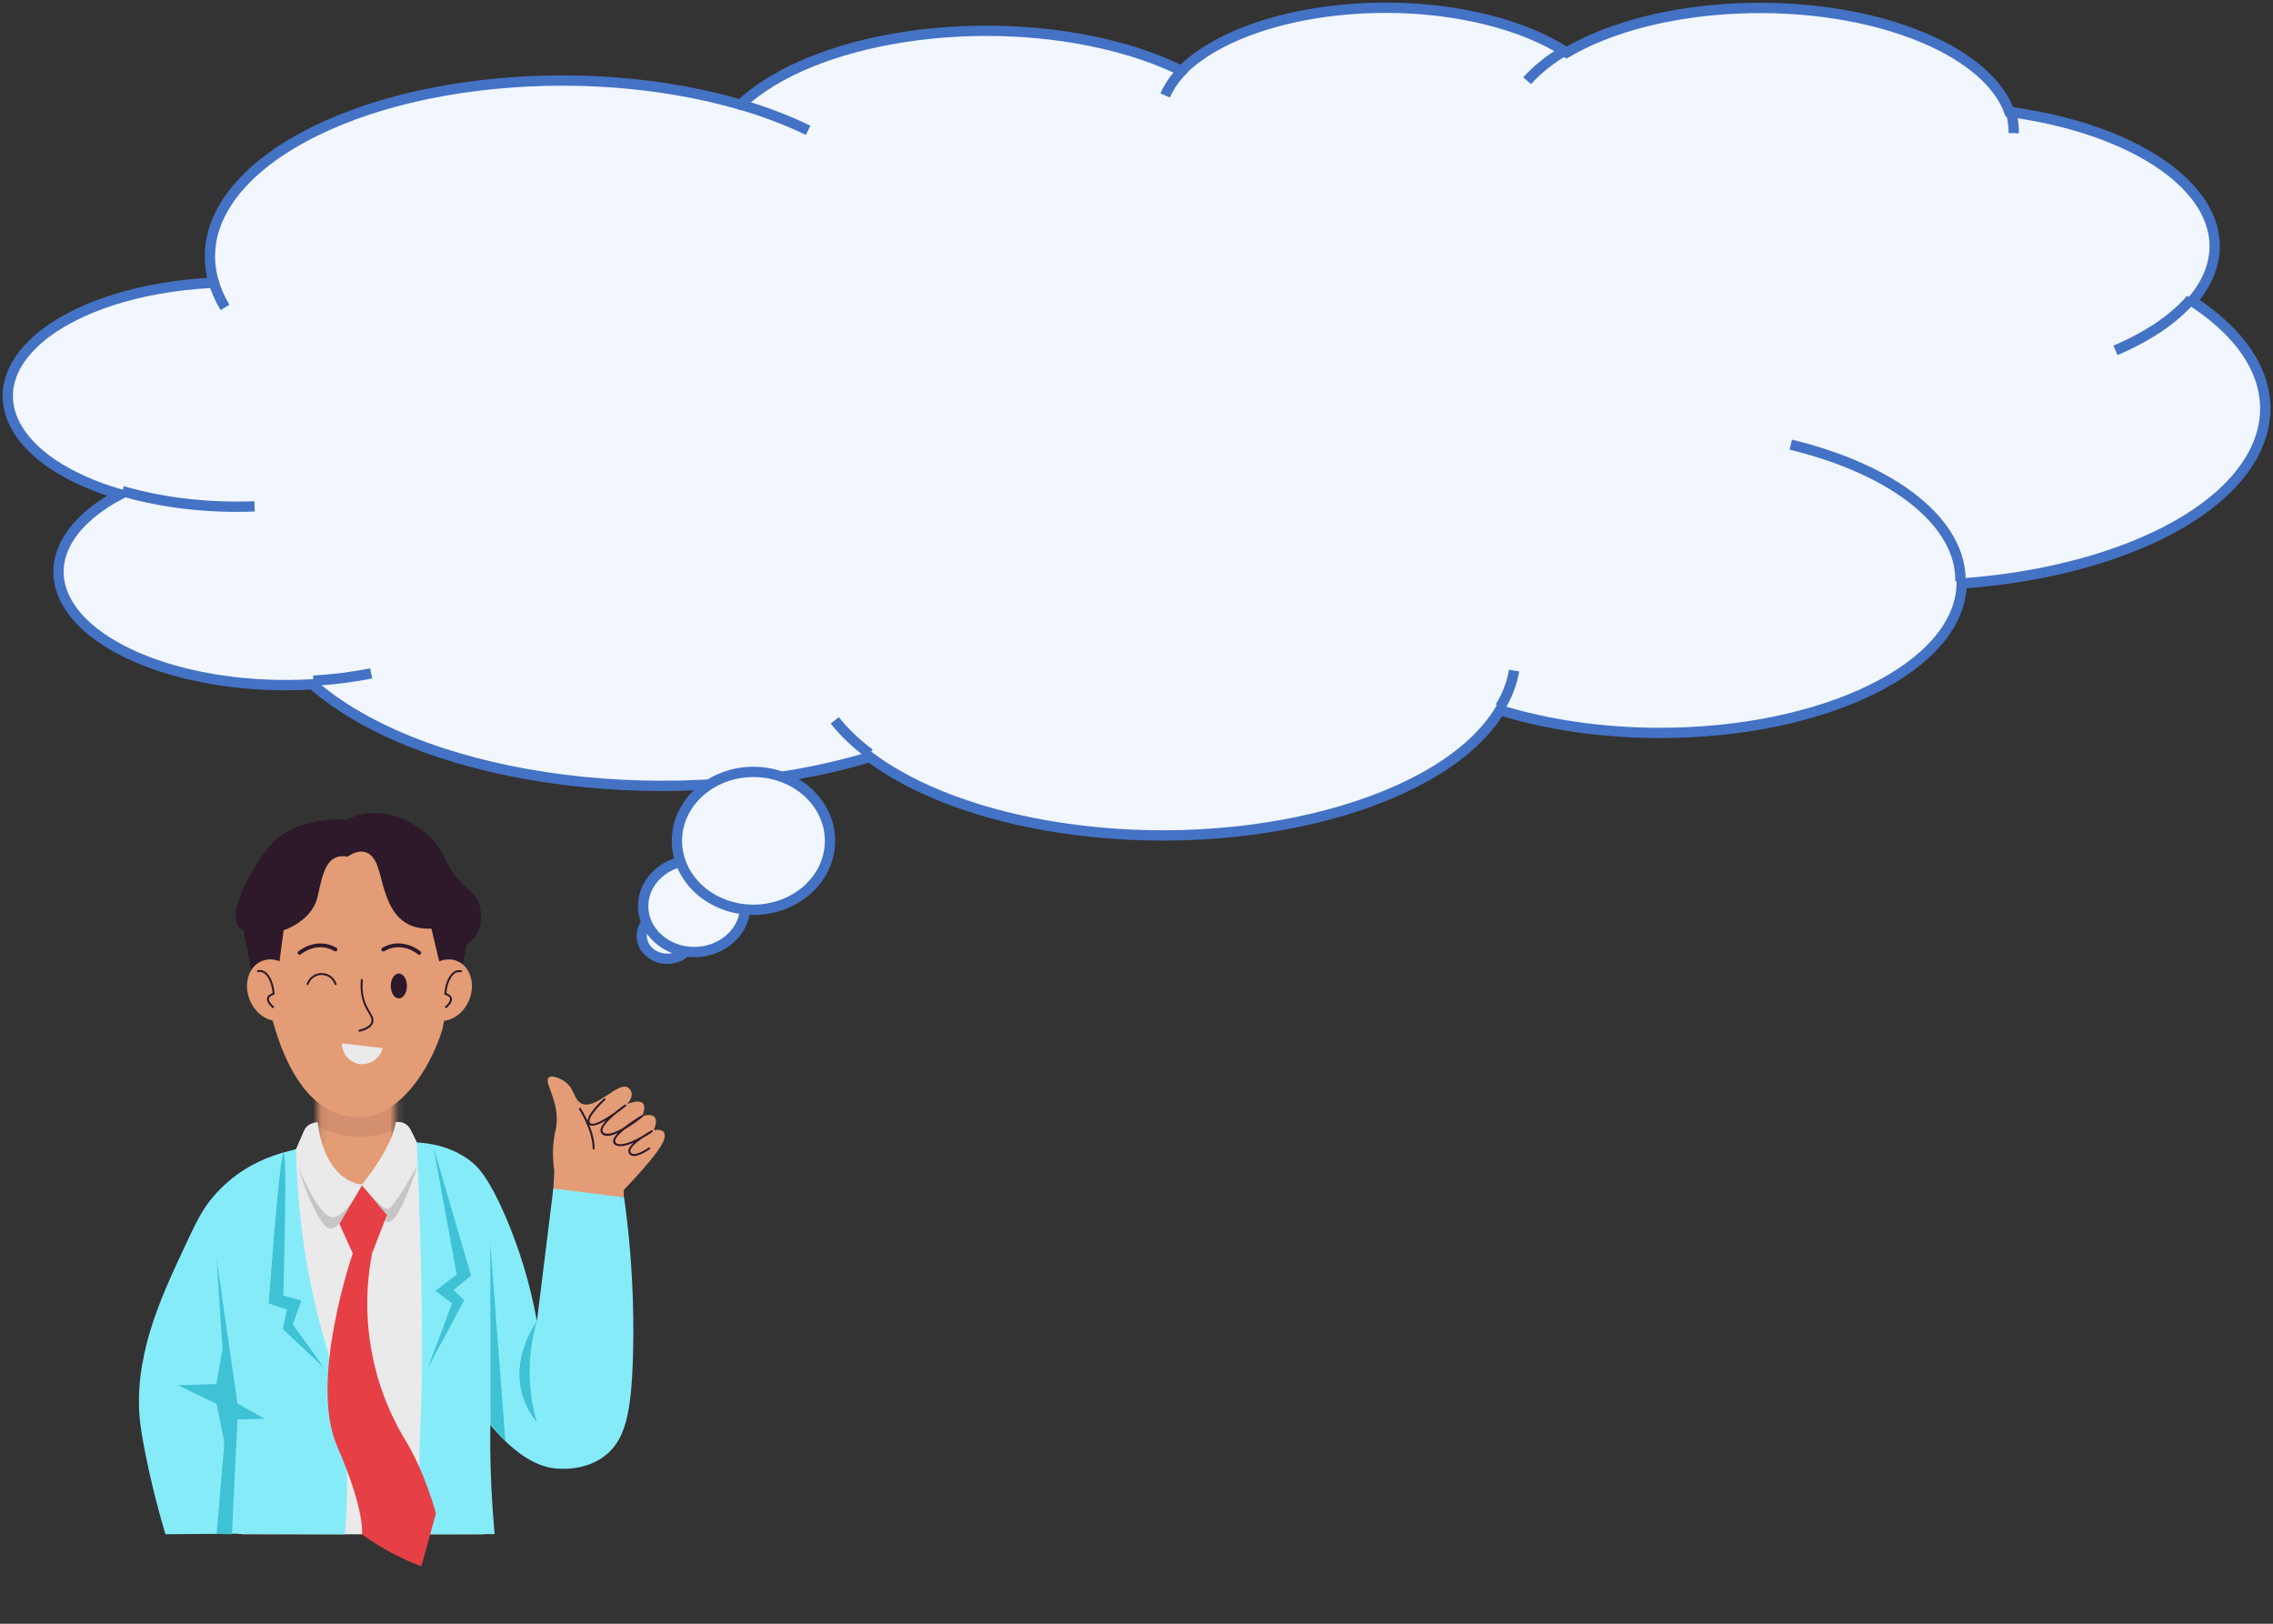 <svg width="294" height="210" viewBox="0 0 294 210" fill="none" xmlns="http://www.w3.org/2000/svg">
<rect x="0" y="0" width="294" height="210" fill="#333333" stroke="none"/>
<path fill-rule="evenodd" clip-rule="evenodd" d="M27.573 36.246C24.179 23.79 41.651 12.319 66.597 10.624C76.706 9.937 86.983 10.964 95.785 13.539C105.112 4.76 126.907 1.424 144.466 6.087C147.536 6.902 150.354 7.936 152.831 9.155C160.096 1.878 177.789 -1.078 192.351 2.552C196.381 3.556 199.897 5.009 202.628 6.799C214.336 -0.083 235.026 -0.933 248.838 4.901C254.644 7.352 258.557 10.733 259.906 14.465C279.089 17.079 290.406 26.98 285.183 36.579C284.744 37.386 284.193 38.176 283.534 38.945C298.919 48.948 295.153 63.284 275.122 70.966C268.886 73.358 261.521 74.906 253.738 75.462C253.565 86.222 235.942 94.876 214.375 94.79C207.17 94.761 200.121 93.738 194.009 91.834C186.714 103.899 161.27 110.717 137.178 107.065C127.081 105.534 118.358 102.296 112.495 97.904C87.827 105.334 55.81 101.338 40.982 88.977C40.795 88.822 40.612 88.665 40.431 88.507C24.288 89.451 9.664 83.698 7.769 75.658C6.76 71.372 9.593 67.083 15.513 63.933C1.535 59.823 -3.161 50.803 5.026 43.785C9.748 39.737 18.03 37.061 27.327 36.579L27.573 36.246Z" fill="#F1F6FF"/>
<path fill-rule="evenodd" clip-rule="evenodd" d="M89.6 121.028C89.6 122.669 88.123 124 86.3 124C84.478 124 83 122.669 83 121.028C83 119.386 84.478 118.056 86.3 118.056C88.123 118.056 89.6 119.386 89.6 121.028Z" fill="#F1F6FF"/>
<path fill-rule="evenodd" clip-rule="evenodd" d="M96.39 117.187C96.39 120.47 93.435 123.132 89.79 123.132C86.145 123.132 83.189 120.47 83.189 117.187C83.189 113.905 86.145 111.243 89.79 111.243C93.435 111.243 96.39 113.905 96.39 117.187Z" fill="#F1F6FF"/>
<path fill-rule="evenodd" clip-rule="evenodd" d="M107.357 108.748C107.357 113.672 102.925 117.664 97.457 117.664C91.989 117.664 87.557 113.672 87.557 108.748C87.557 103.823 91.989 99.831 97.457 99.831C102.925 99.831 107.357 103.823 107.357 108.748Z" fill="#F1F6FF"/>
<path fill-rule="evenodd" clip-rule="evenodd" d="M27.573 36.246C24.179 23.79 41.651 12.319 66.597 10.624C76.706 9.937 86.983 10.964 95.785 13.539C105.112 4.76 126.907 1.424 144.466 6.087C147.536 6.902 150.354 7.936 152.831 9.155C160.096 1.878 177.789 -1.078 192.351 2.552C196.381 3.556 199.897 5.009 202.628 6.799C214.336 -0.083 235.026 -0.933 248.838 4.901C254.644 7.352 258.557 10.733 259.906 14.465C279.089 17.079 290.406 26.98 285.183 36.579C284.744 37.386 284.193 38.176 283.534 38.945C298.92 48.948 295.153 63.284 275.122 70.966C268.886 73.358 261.521 74.906 253.738 75.462C253.565 86.222 235.942 94.876 214.375 94.79C207.17 94.761 200.121 93.738 194.009 91.834C186.714 103.899 161.27 110.717 137.178 107.064C127.081 105.534 118.358 102.296 112.495 97.904C87.827 105.334 55.81 101.338 40.982 88.977C40.795 88.822 40.612 88.665 40.431 88.507C24.288 89.451 9.664 83.698 7.769 75.658C6.76 71.372 9.593 67.083 15.513 63.933C1.535 59.823 -3.161 50.803 5.026 43.785C9.748 39.737 18.03 37.061 27.327 36.579L27.573 36.246Z" fill="#F1F6FF" stroke="#4472C4" stroke-width="1.333" stroke-miterlimit="8"/>
<path fill-rule="evenodd" clip-rule="evenodd" d="M89.6 121.028C89.6 122.669 88.123 124 86.3 124C84.478 124 83 122.669 83 121.028C83 119.386 84.478 118.056 86.3 118.056C88.123 118.056 89.6 119.386 89.6 121.028Z" fill="#F1F6FF" stroke="#4472C4" stroke-width="1.333" stroke-miterlimit="8"/>
<path fill-rule="evenodd" clip-rule="evenodd" d="M96.39 117.187C96.39 120.47 93.435 123.132 89.79 123.132C86.145 123.132 83.189 120.47 83.189 117.187C83.189 113.905 86.145 111.243 89.79 111.243C93.435 111.243 96.39 113.905 96.39 117.187Z" fill="#F1F6FF" stroke="#4472C4" stroke-width="1.333" stroke-miterlimit="8"/>
<path fill-rule="evenodd" clip-rule="evenodd" d="M107.357 108.748C107.357 113.672 102.925 117.664 97.457 117.664C91.989 117.664 87.557 113.672 87.557 108.748C87.557 103.823 91.989 99.831 97.457 99.831C102.925 99.831 107.357 103.823 107.357 108.748Z" fill="#F1F6FF" stroke="#4472C4" stroke-width="1.333" stroke-miterlimit="8"/>
<path fill-rule="evenodd" clip-rule="evenodd" d="M32.925 65.49C26.958 65.723 20.991 65.034 15.826 63.516ZM48.012 87.093C45.612 87.57 43.097 87.888 40.531 88.037ZM112.478 97.473C110.673 96.121 109.162 94.676 107.97 93.163ZM195.838 86.726C195.572 88.33 194.969 89.915 194.038 91.455ZM231.628 57.507C245.159 60.796 253.697 67.671 253.576 75.181ZM283.397 38.683C281.205 41.24 277.86 43.509 273.624 45.311ZM259.946 14.094C260.319 15.126 260.492 16.174 260.462 17.223ZM197.532 10.443C198.806 8.999 200.492 7.654 202.539 6.451ZM150.705 12.345C151.225 11.152 152.039 9.995 153.13 8.902ZM95.751 13.514C98.936 14.445 101.882 15.567 104.525 16.854ZM29.105 39.761C28.409 38.611 27.898 37.437 27.574 36.247Z" fill="#F1F6FF"/>
<path d="M32.925 65.49C26.958 65.723 20.991 65.034 15.826 63.516M48.012 87.093C45.612 87.57 43.097 87.888 40.531 88.037M112.478 97.473C110.673 96.121 109.162 94.676 107.97 93.163M195.838 86.726C195.572 88.33 194.969 89.915 194.038 91.455M231.628 57.507C245.159 60.796 253.697 67.671 253.576 75.181M283.397 38.683C281.205 41.24 277.86 43.509 273.624 45.311M259.946 14.094C260.319 15.126 260.492 16.174 260.462 17.223M197.532 10.443C198.806 8.999 200.492 7.654 202.539 6.451M150.705 12.345C151.225 11.152 152.039 9.995 153.13 8.902M95.751 13.514C98.936 14.445 101.882 15.567 104.525 16.854M29.105 39.761C28.409 38.611 27.898 37.437 27.574 36.247" stroke="#4472C4" stroke-width="1.333" stroke-miterlimit="8"/>
<path d="M84.555 146.178C85.697 143.483 83.085 144.343 83.085 144.343C84.23 141.36 81.085 142.82 81.085 142.82C81.085 142.82 81.89 142.04 81.675 141.27C81.602 141.025 81.449 140.81 81.24 140.663C79.99 139.81 77.145 143.52 75.275 142.753C74.117 142.278 74.42 140.538 72.64 139.625C72.39 139.493 71.39 138.99 70.985 139.35C70.272 139.98 72.37 142.298 71.965 145.6C71.882 146.288 71.78 146.275 71.65 147.255C71.467 148.626 71.48 150.016 71.69 151.383L71.382 157.838H80.71C80.7 156.523 80.691 155.207 80.682 153.89C81.382 153.168 85.452 148.945 85.897 147.363C85.952 147.173 86.08 146.718 85.845 146.413C85.525 146 84.725 146.145 84.555 146.178Z" fill="#E39C76"/>
<path d="M81.325 149.118C81.137 148.73 81.457 148.248 81.95 147.785C81.004 148.195 80.032 148.438 79.519 148.035C79.007 147.633 79.475 146.993 79.912 146.535C79.112 146.893 78.365 147.05 77.93 146.72C77.322 146.255 77.894 145.448 78.412 144.885C77.48 145.435 76.557 145.81 76.174 145.455C75.394 144.735 77.322 142.79 78.107 142.085C78.118 142.073 78.132 142.064 78.147 142.058C78.162 142.052 78.178 142.048 78.195 142.048C78.211 142.048 78.227 142.052 78.242 142.058C78.257 142.064 78.271 142.073 78.282 142.085C78.294 142.097 78.303 142.111 78.309 142.126C78.316 142.141 78.319 142.157 78.319 142.174C78.319 142.19 78.316 142.207 78.309 142.222C78.303 142.237 78.294 142.251 78.282 142.263C77.667 142.813 75.782 144.73 76.352 145.263C76.737 145.618 78.18 144.8 79.49 143.878C80.144 143.335 80.74 142.928 80.792 142.878C80.819 142.858 80.852 142.849 80.885 142.854C80.918 142.859 80.947 142.876 80.967 142.903C80.987 142.929 80.995 142.962 80.991 142.995C80.986 143.028 80.969 143.058 80.942 143.078C80.805 143.19 80.292 143.603 79.644 144.063C79.002 144.598 77.422 145.99 78.09 146.498C78.559 146.858 79.609 146.443 80.652 145.848C81.406 145.252 82.199 144.708 83.027 144.22C83.054 144.203 83.087 144.197 83.118 144.204C83.15 144.21 83.177 144.229 83.195 144.255C83.214 144.281 83.221 144.314 83.216 144.345C83.212 144.377 83.195 144.405 83.169 144.425C82.414 145.03 81.616 145.581 80.782 146.073C80.297 146.468 79.195 147.423 79.684 147.823C80.262 148.288 81.719 147.678 82.902 147.025C83.342 146.721 83.797 146.441 84.267 146.185C84.295 146.171 84.327 146.168 84.357 146.177C84.388 146.185 84.413 146.205 84.43 146.232C84.446 146.258 84.452 146.29 84.446 146.321C84.44 146.352 84.422 146.379 84.397 146.398C84.34 146.438 83.779 146.825 83.044 147.233C82.135 147.868 81.359 148.588 81.557 149C81.874 149.655 83.307 148.835 83.892 148.42C83.905 148.41 83.92 148.403 83.936 148.399C83.952 148.395 83.969 148.394 83.985 148.396C84.002 148.399 84.017 148.405 84.031 148.414C84.045 148.422 84.058 148.434 84.067 148.448C84.077 148.461 84.083 148.476 84.087 148.492C84.091 148.508 84.091 148.525 84.088 148.541C84.086 148.558 84.08 148.573 84.071 148.587C84.062 148.601 84.05 148.613 84.037 148.623C83.249 149.193 81.749 150 81.325 149.118Z" fill="#2D1929"/>
<path d="M76.78 148.655C76.747 148.655 76.715 148.642 76.692 148.618C76.668 148.595 76.655 148.563 76.655 148.53C76.655 146.192 74.918 143.49 74.905 143.462C74.887 143.435 74.881 143.401 74.887 143.369C74.894 143.337 74.913 143.308 74.94 143.29C74.954 143.281 74.969 143.274 74.986 143.271C75.002 143.268 75.018 143.268 75.034 143.272C75.051 143.275 75.066 143.282 75.079 143.292C75.093 143.301 75.104 143.313 75.113 143.327C75.188 143.44 76.91 146.12 76.91 148.53C76.91 148.547 76.907 148.563 76.9 148.579C76.894 148.594 76.884 148.608 76.872 148.62C76.86 148.632 76.845 148.641 76.83 148.647C76.814 148.653 76.797 148.655 76.78 148.655Z" fill="#2D1929"/>
<path d="M42.028 148.25C38.983 148.35 32.213 149.113 27.336 155.058C26.026 156.653 25.213 158.395 23.586 161.88C20.751 167.962 17.123 175.77 18.151 184.173C18.448 186.6 19.673 192.768 21.401 198.423L33.708 198.332C32.49 192.602 31.273 186.873 30.058 181.143C31.117 176.056 32.69 171.089 34.751 166.32C35.733 164.077 38.751 158.387 42.028 148.25Z" fill="#86EBF9"/>
<path d="M49.58 148.012C51.81 147.637 56.963 147.107 60.91 150.197C61.805 150.897 63.16 152.222 65.323 157.182C67.216 161.572 68.6 166.165 69.448 170.87C70.154 165.15 70.863 159.43 71.573 153.71L80.723 154.855C81.687 161.714 82.07 168.643 81.868 175.567C81.648 182.737 80.89 186.272 78.19 188.317C75.663 190.23 72.55 189.987 71.818 189.912C70.04 189.725 65.1 188.695 58.615 177.082C55.438 171.385 51.1 161.75 49.58 148.012Z" fill="#86EBF9"/>
<mask id="mask0_2415_7971" style="mask-type:luminance" maskUnits="userSpaceOnUse" x="41" y="135" width="11" height="21">
<path d="M41.086 135.632H51.153V155.785H41.086V135.632Z" fill="white"/>
</mask>
<g mask="url(#mask0_2415_7971)">
<path d="M41.086 135.632H51.153V155.785H41.086V135.632Z" fill="#E39C76"/>
<path d="M39.768 144.93C41.747 146.281 44.088 147.004 46.485 147.004C48.882 147.004 51.223 146.281 53.203 144.93V137.8H40.36L39.768 144.93Z" fill="#D48F6E"/>
</g>
<path d="M58.845 124.422C58.778 126.52 57.51 131.4 57.24 133.07C55.643 138.32 51.533 144.785 45.943 144.51C39.16 144.105 36.443 135.815 35.655 133.297C34.818 130.59 34.135 127.962 34.023 127.565C33.761 126.645 33.661 125.686 33.728 124.732C33.59 124.175 33.453 123.635 33.32 123.145C33.32 123.145 33.548 112.145 41.34 109.355C41.413 109.34 41.48 109.335 41.55 109.322C46.675 107.35 50.403 109.285 50.763 109.355C52.03 109.808 53.189 110.519 54.168 111.442C58.63 115.622 58.79 123.142 58.79 123.145C58.841 123.569 58.86 123.996 58.845 124.422Z" fill="#E39C76"/>
<path d="M46.473 133.173C47.376 132.945 47.898 132.608 48.026 132.173C48.318 131.173 46.378 130.423 46.673 126.733C46.676 126.699 46.692 126.669 46.717 126.647C46.742 126.626 46.775 126.615 46.808 126.618C46.841 126.62 46.872 126.636 46.894 126.661C46.915 126.687 46.926 126.719 46.923 126.753C46.626 130.468 48.621 131.023 48.266 132.253C48.111 132.783 47.528 133.18 46.533 133.43C46.516 133.434 46.499 133.435 46.482 133.432C46.465 133.429 46.448 133.423 46.434 133.414C46.419 133.404 46.406 133.392 46.396 133.378C46.386 133.364 46.379 133.348 46.374 133.331C46.371 133.314 46.37 133.297 46.373 133.28C46.376 133.263 46.382 133.246 46.391 133.232C46.4 133.217 46.412 133.204 46.426 133.194C46.44 133.184 46.456 133.177 46.473 133.173Z" fill="#2D1929"/>
<path d="M52.632 127.515C52.632 128.407 52.162 129.127 51.587 129.127C51.012 129.127 50.545 128.405 50.545 127.512C50.545 126.62 51.012 125.902 51.59 125.902C52.167 125.902 52.632 126.625 52.632 127.515Z" fill="#2D1929"/>
<path d="M54.229 123.485C54.17 123.485 54.112 123.464 54.067 123.425C53.984 123.352 52.004 121.697 49.704 123.01C49.676 123.028 49.644 123.04 49.611 123.046C49.578 123.051 49.544 123.05 49.511 123.042C49.478 123.034 49.447 123.019 49.42 122.999C49.393 122.979 49.371 122.953 49.354 122.924C49.337 122.895 49.326 122.863 49.322 122.829C49.318 122.796 49.321 122.762 49.33 122.729C49.34 122.697 49.355 122.667 49.377 122.641C49.398 122.615 49.425 122.593 49.454 122.577C52.067 121.077 54.367 123.025 54.392 123.045C54.431 123.078 54.459 123.122 54.471 123.172C54.484 123.221 54.482 123.274 54.464 123.322C54.446 123.369 54.414 123.411 54.372 123.44C54.33 123.469 54.281 123.485 54.229 123.485Z" fill="#2D1929"/>
<path d="M38.75 123.485C38.699 123.485 38.649 123.469 38.607 123.44C38.565 123.411 38.533 123.37 38.516 123.322C38.498 123.274 38.495 123.221 38.508 123.172C38.521 123.123 38.549 123.078 38.587 123.045C38.61 123.025 40.913 121.087 43.523 122.577C43.577 122.612 43.616 122.666 43.631 122.729C43.647 122.792 43.637 122.858 43.605 122.914C43.573 122.969 43.52 123.011 43.458 123.029C43.396 123.047 43.33 123.04 43.273 123.01C40.972 121.697 38.992 123.352 38.91 123.425C38.865 123.463 38.809 123.484 38.75 123.485Z" fill="#2D1929"/>
<path d="M44 147.638C44 147.638 33.367 149.943 31.25 154.668C29.132 159.393 31.25 198.43 31.25 198.43H62.652C62.652 198.43 63.075 161.43 61.245 154.68C59.415 147.93 44 147.638 44 147.638Z" fill="#EAEAEA"/>
<path d="M41.086 148.203C41.086 148.203 42.836 152.73 46.118 153.18C49.401 153.63 51.153 147.808 51.153 147.808C47.832 146.948 44.33 147.085 41.086 148.203Z" fill="#E39C76"/>
<path d="M41.086 145.143C41.086 145.143 39.798 145.118 39.308 146.263C38.818 147.408 37.943 149.395 37.943 149.395C37.943 149.395 40.693 157.123 43.016 157.428C45.338 157.733 46.816 153.205 46.816 153.205C46.816 153.205 42.096 153.078 41.086 145.143Z" fill="#EAEAEA"/>
<path d="M46.815 153.205C46.815 153.205 50.872 148.278 51.152 145.143C51.509 145.064 51.882 145.1 52.218 145.244C52.553 145.389 52.836 145.635 53.025 145.948C53.582 146.985 54.075 148.056 54.499 149.155C54.499 149.155 52.539 156.14 50.662 157.06C48.785 157.98 46.815 153.205 46.815 153.205Z" fill="#EAEAEA"/>
<path d="M38.277 148.612C38.714 164.805 42.184 173.402 43.249 178C44.803 184.692 45.258 191.592 44.599 198.43L30.749 198.385C30.632 187.59 30.027 178.952 29.482 172.96C28.677 164.095 27.834 158.127 31.232 153.427C33.344 150.535 36.249 149.25 38.277 148.612Z" fill="#86EBF9"/>
<path d="M53.91 147.763C53.91 147.763 54.888 168.365 54.488 181.148C54.088 193.93 53.91 198.43 53.91 198.43L63.973 198.405C62.435 180.995 64.675 176.585 63.403 161.348C63.035 156.948 62.465 153.37 59.68 150.673C58.293 149.328 56.423 148.305 53.91 147.763Z" fill="#86EBF9"/>
<path d="M46.815 153.205C46.815 153.205 44.815 157.428 43.015 157.428C41.215 157.428 38.5 150.828 38.5 150.828C38.5 150.828 40.91 158.578 42.657 158.858C44.405 159.138 46.815 153.205 46.815 153.205Z" fill="#C6C6C6"/>
<path d="M46.815 153.205C46.815 153.205 48.565 157.47 50.065 158.04C51.565 158.61 54.047 150.595 54.047 150.595C54.047 150.595 50.984 156.285 50.167 156.365C49.349 156.445 46.815 153.205 46.815 153.205Z" fill="#C6C6C6"/>
<path d="M46.815 153.322L43.905 158.285L45.63 162.112C45.63 162.112 39.917 178.54 43.61 187.045C47.302 195.55 46.815 198.43 46.815 198.43C49.173 200.159 51.759 201.552 54.5 202.57C55.13 200.29 55.759 198.01 56.387 195.73C56.387 195.73 54.997 190.42 52.387 186.19C48.032 178.953 46.518 170.357 48.137 162.067C48.774 160.431 49.411 158.792 50.047 157.152L46.815 153.322Z" fill="#E73F46"/>
<path d="M34.75 168.58L37.1 169.357C36.933 170.202 36.763 171.047 36.587 171.89L41.92 176.915L37.875 171.277L38.977 168.212L36.65 167.54C37.322 142.29 36.645 143.5 34.75 168.58Z" fill="#40C2D6"/>
<path d="M56.057 148.328L59.07 164.828L56.32 166.928L58.465 168.58C57.425 171.36 56.383 174.138 55.34 176.915C56.911 173.995 58.485 171.074 60.06 168.153L58.672 166.853L60.922 164.958L56.057 148.328Z" fill="#40C2D6"/>
<path d="M28.021 162.877L29.329 182.86L28.021 198.382L29.999 198.43L30.719 183.58L34.231 183.49L30.719 181.51L28.021 162.877Z" fill="#40C2D6"/>
<path d="M29.125 172.5C28.745 174.667 28.364 176.833 27.982 179L23.037 179.165L28.022 181.575C28.377 183.345 28.731 185.115 29.085 186.885C29.476 184.655 29.87 182.425 30.265 180.195L29.125 172.5Z" fill="#40C2D6"/>
<path d="M63.414 160.735L63.452 184.235L65.372 186.383L63.414 160.735Z" fill="#40C2D6"/>
<path d="M69.448 170.87C68.185 175.136 68.185 179.677 69.448 183.943C68.591 182.91 67.951 181.714 67.568 180.428C66.185 175.705 68.963 171.568 69.448 170.87Z" fill="#40C2D6"/>
<path d="M35.948 125.903L36.683 120.308C36.683 120.308 40.38 119.163 41.086 115.935C41.791 112.708 42.281 110.338 44.978 110.788C44.978 110.788 47.1 109.073 48.45 111.198C49.8 113.323 49.431 120.388 55.803 120.103L57.111 125.603L59.626 125.915L60.376 122.035C60.376 122.035 62.441 121.285 62.196 118.035C61.95 114.785 59.581 115.535 57.578 111.05C55.575 106.565 49.328 103.575 44.853 106.025C44.853 106.025 38.05 105.353 34.74 109.58C31.43 113.808 29.041 119.508 31.491 120.303L32.593 125.92L35.948 125.903Z" fill="#2D1929"/>
<path d="M60.689 129.315C59.844 131.402 57.769 132.53 56.054 131.837C54.339 131.145 53.627 128.89 54.469 126.805C55.312 124.72 57.389 123.59 59.107 124.282C60.824 124.975 61.532 127.23 60.689 129.315Z" fill="#E39C76"/>
<path d="M57.678 130.38C57.652 130.38 57.627 130.372 57.606 130.357C57.586 130.342 57.57 130.322 57.561 130.298C57.553 130.274 57.551 130.248 57.558 130.223C57.564 130.198 57.578 130.176 57.597 130.16C57.775 130.01 58.23 129.55 58.212 129.207C58.19 128.807 57.587 128.67 57.58 128.67C57.552 128.663 57.526 128.647 57.509 128.623C57.491 128.6 57.482 128.572 57.483 128.542C57.535 127.145 58.278 125.217 59.648 125.49C59.664 125.493 59.679 125.499 59.693 125.508C59.707 125.517 59.719 125.529 59.728 125.543C59.738 125.556 59.744 125.572 59.747 125.588C59.751 125.604 59.751 125.621 59.748 125.637C59.74 125.67 59.721 125.698 59.693 125.716C59.666 125.734 59.632 125.741 59.6 125.735C58.438 125.502 57.81 127.275 57.737 128.452C57.955 128.522 58.435 128.73 58.46 129.202C58.49 129.727 57.835 130.297 57.76 130.36C57.736 130.376 57.706 130.383 57.678 130.38Z" fill="#2D1929"/>
<path d="M36.935 131.838C35.22 132.53 33.145 131.403 32.302 129.315C31.46 127.228 32.167 124.978 33.885 124.283C35.602 123.588 37.675 124.718 38.52 126.805C39.365 128.893 38.652 131.143 36.935 131.838Z" fill="#E39C76"/>
<path d="M35.313 130.38C35.283 130.381 35.254 130.371 35.23 130.353C35.155 130.29 34.5 129.72 34.53 129.193C34.555 128.73 35.03 128.523 35.253 128.443C35.183 127.265 34.555 125.493 33.39 125.725C33.358 125.731 33.325 125.724 33.298 125.706C33.271 125.688 33.252 125.66 33.245 125.628C33.242 125.611 33.241 125.595 33.244 125.579C33.247 125.562 33.253 125.547 33.263 125.533C33.272 125.519 33.283 125.507 33.297 125.498C33.311 125.489 33.326 125.483 33.343 125.48C34.715 125.208 35.455 127.138 35.508 128.533C35.508 128.562 35.499 128.59 35.481 128.614C35.464 128.637 35.439 128.653 35.41 128.66C35.41 128.66 34.8 128.8 34.78 129.198C34.76 129.54 35.215 130 35.393 130.15C35.417 130.165 35.435 130.188 35.444 130.215C35.453 130.241 35.453 130.27 35.444 130.297C35.435 130.324 35.417 130.346 35.393 130.361C35.369 130.376 35.341 130.383 35.313 130.38Z" fill="#2D1929"/>
<path d="M43.411 127.403C43.384 127.403 43.358 127.395 43.337 127.38C43.315 127.364 43.299 127.343 43.291 127.318C43.173 126.962 42.946 126.652 42.642 126.432C42.338 126.213 41.973 126.094 41.598 126.094C41.223 126.094 40.858 126.213 40.554 126.432C40.25 126.652 40.023 126.962 39.906 127.318C39.895 127.349 39.872 127.374 39.843 127.389C39.813 127.403 39.779 127.406 39.748 127.395C39.717 127.384 39.691 127.361 39.677 127.331C39.662 127.301 39.66 127.267 39.67 127.235C39.805 126.83 40.064 126.478 40.41 126.228C40.756 125.978 41.172 125.844 41.599 125.844C42.026 125.844 42.442 125.978 42.788 126.228C43.135 126.478 43.393 126.83 43.528 127.235C43.535 127.254 43.537 127.274 43.534 127.294C43.532 127.314 43.524 127.333 43.513 127.349C43.501 127.366 43.486 127.379 43.468 127.389C43.45 127.398 43.431 127.403 43.411 127.403Z" fill="#2D1929"/>
<path d="M44.211 134.938L49.513 135.55C49.093 137.03 47.611 137.892 46.263 137.572C45.681 137.417 45.165 137.075 44.795 136.6C44.424 136.124 44.219 135.54 44.211 134.938Z" fill="#EAEAEA"/>
</svg>

